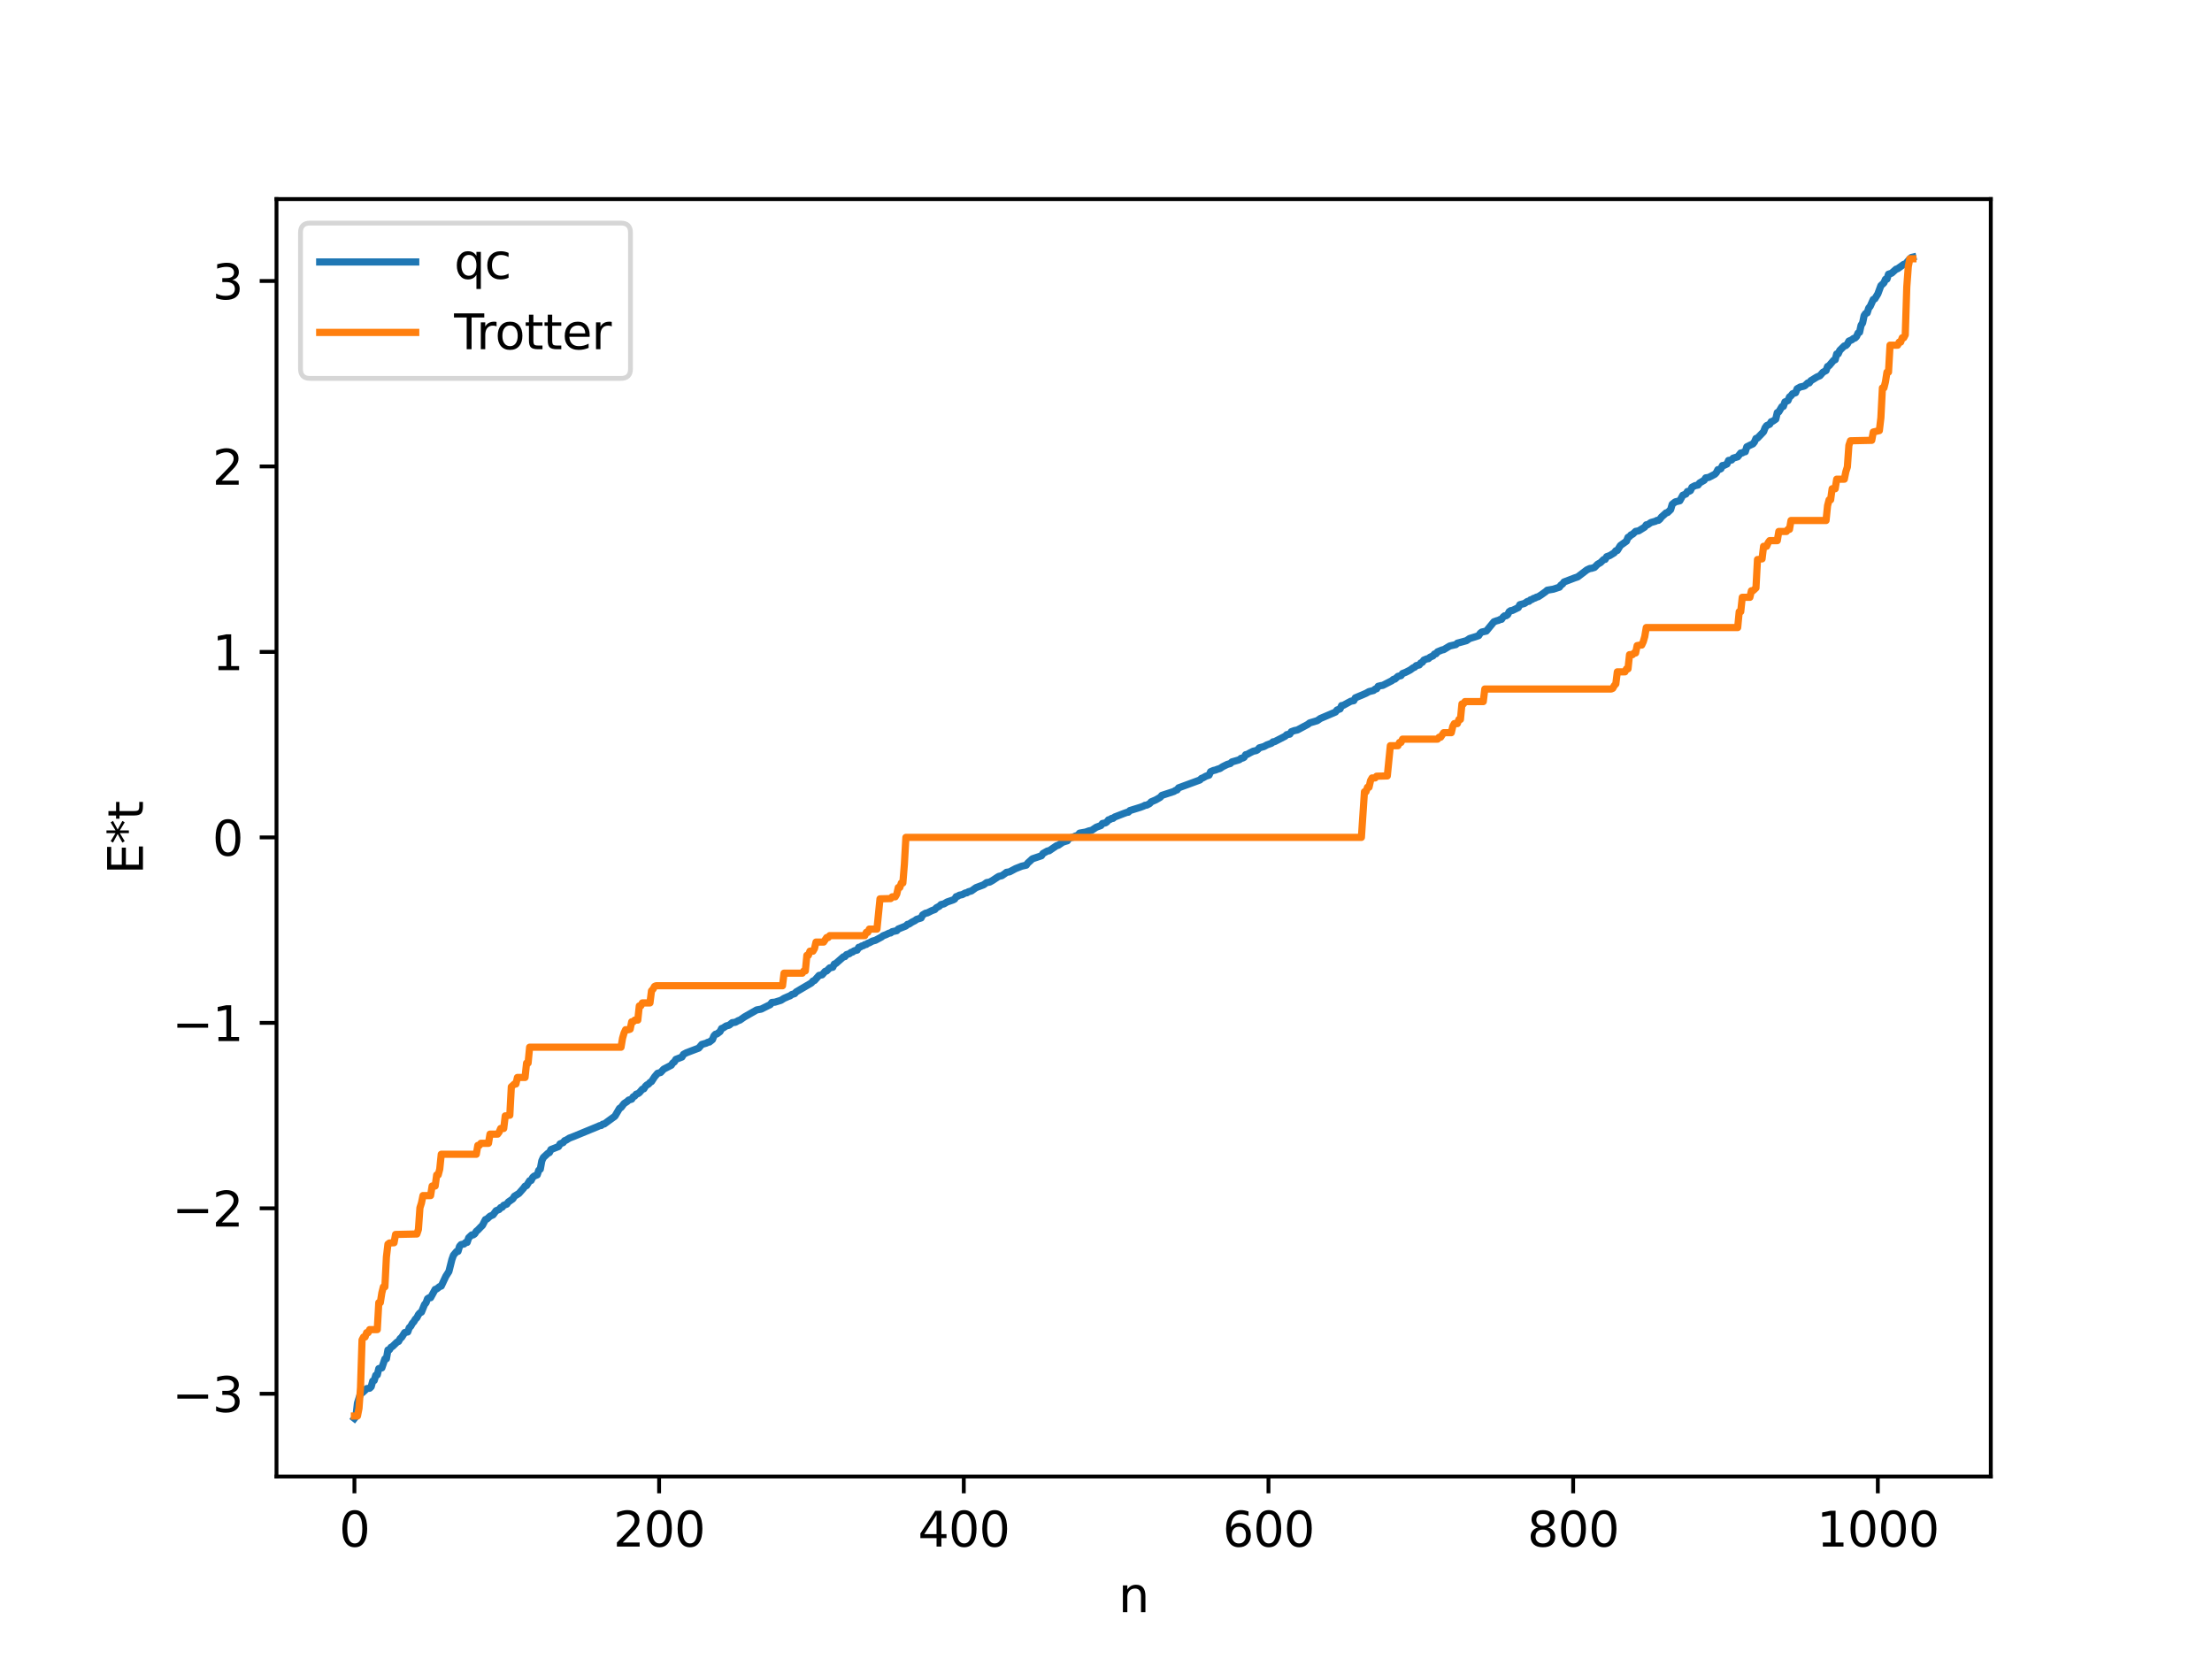 <?xml version="1.0" encoding="utf-8" standalone="no"?>
<!DOCTYPE svg PUBLIC "-//W3C//DTD SVG 1.1//EN"
  "http://www.w3.org/Graphics/SVG/1.1/DTD/svg11.dtd">
<svg xmlns:xlink="http://www.w3.org/1999/xlink" width="460.8pt" height="345.6pt" viewBox="0 0 460.8 345.6" xmlns="http://www.w3.org/2000/svg" version="1.1">
 <defs>
  <style type="text/css">*{stroke-linejoin: round; stroke-linecap: butt}</style>
 </defs>
 <g id="figure_1">
  <g id="patch_1">
   <path d="M 0 345.6 
L 460.8 345.6 
L 460.8 0 
L 0 0 
z
" style="fill: #ffffff"/>
  </g>
  <g id="axes_1">
   <g id="patch_2">
    <path d="M 57.6 307.584 
L 414.72 307.584 
L 414.72 41.472 
L 57.6 41.472 
z
" style="fill: #ffffff"/>
   </g>
   <g id="matplotlib.axis_1">
    <g id="xtick_1">
     <g id="line2d_1">
      <defs>
       <path id="m9d07d32c86" d="M 0 0 
L 0 3.5 
" style="stroke: #000000; stroke-width: 0.8"/>
      </defs>
      <g>
       <use xlink:href="#m9d07d32c86" x="73.833" y="307.584" style="stroke: #000000; stroke-width: 0.8"/>
      </g>
     </g>
     <g id="text_1">
      <!-- 0 -->
      <g transform="translate(70.651 322.182) scale(0.1 -0.1)">
       <defs>
        <path id="DejaVuSans-30" d="M 2034 4250 
Q 1547 4250 1301 3770 
Q 1056 3291 1056 2328 
Q 1056 1369 1301 889 
Q 1547 409 2034 409 
Q 2525 409 2770 889 
Q 3016 1369 3016 2328 
Q 3016 3291 2770 3770 
Q 2525 4250 2034 4250 
z
M 2034 4750 
Q 2819 4750 3233 4129 
Q 3647 3509 3647 2328 
Q 3647 1150 3233 529 
Q 2819 -91 2034 -91 
Q 1250 -91 836 529 
Q 422 1150 422 2328 
Q 422 3509 836 4129 
Q 1250 4750 2034 4750 
z
" transform="scale(0.016)"/>
       </defs>
       <use xlink:href="#DejaVuSans-30"/>
      </g>
     </g>
    </g>
    <g id="xtick_2">
     <g id="line2d_2">
      <g>
       <use xlink:href="#m9d07d32c86" x="137.304" y="307.584" style="stroke: #000000; stroke-width: 0.8"/>
      </g>
     </g>
     <g id="text_2">
      <!-- 200 -->
      <g transform="translate(127.76 322.182) scale(0.1 -0.1)">
       <defs>
        <path id="DejaVuSans-32" d="M 1228 531 
L 3431 531 
L 3431 0 
L 469 0 
L 469 531 
Q 828 903 1448 1529 
Q 2069 2156 2228 2338 
Q 2531 2678 2651 2914 
Q 2772 3150 2772 3378 
Q 2772 3750 2511 3984 
Q 2250 4219 1831 4219 
Q 1534 4219 1204 4116 
Q 875 4013 500 3803 
L 500 4441 
Q 881 4594 1212 4672 
Q 1544 4750 1819 4750 
Q 2544 4750 2975 4387 
Q 3406 4025 3406 3419 
Q 3406 3131 3298 2873 
Q 3191 2616 2906 2266 
Q 2828 2175 2409 1742 
Q 1991 1309 1228 531 
z
" transform="scale(0.016)"/>
       </defs>
       <use xlink:href="#DejaVuSans-32"/>
       <use xlink:href="#DejaVuSans-30" x="63.623"/>
       <use xlink:href="#DejaVuSans-30" x="127.246"/>
      </g>
     </g>
    </g>
    <g id="xtick_3">
     <g id="line2d_3">
      <g>
       <use xlink:href="#m9d07d32c86" x="200.775" y="307.584" style="stroke: #000000; stroke-width: 0.8"/>
      </g>
     </g>
     <g id="text_3">
      <!-- 400 -->
      <g transform="translate(191.231 322.182) scale(0.1 -0.1)">
       <defs>
        <path id="DejaVuSans-34" d="M 2419 4116 
L 825 1625 
L 2419 1625 
L 2419 4116 
z
M 2253 4666 
L 3047 4666 
L 3047 1625 
L 3713 1625 
L 3713 1100 
L 3047 1100 
L 3047 0 
L 2419 0 
L 2419 1100 
L 313 1100 
L 313 1709 
L 2253 4666 
z
" transform="scale(0.016)"/>
       </defs>
       <use xlink:href="#DejaVuSans-34"/>
       <use xlink:href="#DejaVuSans-30" x="63.623"/>
       <use xlink:href="#DejaVuSans-30" x="127.246"/>
      </g>
     </g>
    </g>
    <g id="xtick_4">
     <g id="line2d_4">
      <g>
       <use xlink:href="#m9d07d32c86" x="264.246" y="307.584" style="stroke: #000000; stroke-width: 0.8"/>
      </g>
     </g>
     <g id="text_4">
      <!-- 600 -->
      <g transform="translate(254.702 322.182) scale(0.1 -0.1)">
       <defs>
        <path id="DejaVuSans-36" d="M 2113 2584 
Q 1688 2584 1439 2293 
Q 1191 2003 1191 1497 
Q 1191 994 1439 701 
Q 1688 409 2113 409 
Q 2538 409 2786 701 
Q 3034 994 3034 1497 
Q 3034 2003 2786 2293 
Q 2538 2584 2113 2584 
z
M 3366 4563 
L 3366 3988 
Q 3128 4100 2886 4159 
Q 2644 4219 2406 4219 
Q 1781 4219 1451 3797 
Q 1122 3375 1075 2522 
Q 1259 2794 1537 2939 
Q 1816 3084 2150 3084 
Q 2853 3084 3261 2657 
Q 3669 2231 3669 1497 
Q 3669 778 3244 343 
Q 2819 -91 2113 -91 
Q 1303 -91 875 529 
Q 447 1150 447 2328 
Q 447 3434 972 4092 
Q 1497 4750 2381 4750 
Q 2619 4750 2861 4703 
Q 3103 4656 3366 4563 
z
" transform="scale(0.016)"/>
       </defs>
       <use xlink:href="#DejaVuSans-36"/>
       <use xlink:href="#DejaVuSans-30" x="63.623"/>
       <use xlink:href="#DejaVuSans-30" x="127.246"/>
      </g>
     </g>
    </g>
    <g id="xtick_5">
     <g id="line2d_5">
      <g>
       <use xlink:href="#m9d07d32c86" x="327.717" y="307.584" style="stroke: #000000; stroke-width: 0.8"/>
      </g>
     </g>
     <g id="text_5">
      <!-- 800 -->
      <g transform="translate(318.173 322.182) scale(0.1 -0.1)">
       <defs>
        <path id="DejaVuSans-38" d="M 2034 2216 
Q 1584 2216 1326 1975 
Q 1069 1734 1069 1313 
Q 1069 891 1326 650 
Q 1584 409 2034 409 
Q 2484 409 2743 651 
Q 3003 894 3003 1313 
Q 3003 1734 2745 1975 
Q 2488 2216 2034 2216 
z
M 1403 2484 
Q 997 2584 770 2862 
Q 544 3141 544 3541 
Q 544 4100 942 4425 
Q 1341 4750 2034 4750 
Q 2731 4750 3128 4425 
Q 3525 4100 3525 3541 
Q 3525 3141 3298 2862 
Q 3072 2584 2669 2484 
Q 3125 2378 3379 2068 
Q 3634 1759 3634 1313 
Q 3634 634 3220 271 
Q 2806 -91 2034 -91 
Q 1263 -91 848 271 
Q 434 634 434 1313 
Q 434 1759 690 2068 
Q 947 2378 1403 2484 
z
M 1172 3481 
Q 1172 3119 1398 2916 
Q 1625 2713 2034 2713 
Q 2441 2713 2670 2916 
Q 2900 3119 2900 3481 
Q 2900 3844 2670 4047 
Q 2441 4250 2034 4250 
Q 1625 4250 1398 4047 
Q 1172 3844 1172 3481 
z
" transform="scale(0.016)"/>
       </defs>
       <use xlink:href="#DejaVuSans-38"/>
       <use xlink:href="#DejaVuSans-30" x="63.623"/>
       <use xlink:href="#DejaVuSans-30" x="127.246"/>
      </g>
     </g>
    </g>
    <g id="xtick_6">
     <g id="line2d_6">
      <g>
       <use xlink:href="#m9d07d32c86" x="391.188" y="307.584" style="stroke: #000000; stroke-width: 0.8"/>
      </g>
     </g>
     <g id="text_6">
      <!-- 1000 -->
      <g transform="translate(378.463 322.182) scale(0.1 -0.1)">
       <defs>
        <path id="DejaVuSans-31" d="M 794 531 
L 1825 531 
L 1825 4091 
L 703 3866 
L 703 4441 
L 1819 4666 
L 2450 4666 
L 2450 531 
L 3481 531 
L 3481 0 
L 794 0 
L 794 531 
z
" transform="scale(0.016)"/>
       </defs>
       <use xlink:href="#DejaVuSans-31"/>
       <use xlink:href="#DejaVuSans-30" x="63.623"/>
       <use xlink:href="#DejaVuSans-30" x="127.246"/>
       <use xlink:href="#DejaVuSans-30" x="190.869"/>
      </g>
     </g>
    </g>
    <g id="text_7">
     <!-- n -->
     <g transform="translate(232.991 335.861) scale(0.1 -0.1)">
      <defs>
       <path id="DejaVuSans-6e" d="M 3513 2113 
L 3513 0 
L 2938 0 
L 2938 2094 
Q 2938 2591 2744 2837 
Q 2550 3084 2163 3084 
Q 1697 3084 1428 2787 
Q 1159 2491 1159 1978 
L 1159 0 
L 581 0 
L 581 3500 
L 1159 3500 
L 1159 2956 
Q 1366 3272 1645 3428 
Q 1925 3584 2291 3584 
Q 2894 3584 3203 3211 
Q 3513 2838 3513 2113 
z
" transform="scale(0.016)"/>
      </defs>
      <use xlink:href="#DejaVuSans-6e"/>
     </g>
    </g>
   </g>
   <g id="matplotlib.axis_2">
    <g id="ytick_1">
     <g id="line2d_7">
      <defs>
       <path id="m8c80314707" d="M 0 0 
L -3.5 0 
" style="stroke: #000000; stroke-width: 0.8"/>
      </defs>
      <g>
       <use xlink:href="#m8c80314707" x="57.6" y="290.347" style="stroke: #000000; stroke-width: 0.8"/>
      </g>
     </g>
     <g id="text_8">
      <!-- −3 -->
      <g transform="translate(35.858 294.147) scale(0.1 -0.1)">
       <defs>
        <path id="DejaVuSans-2212" d="M 678 2272 
L 4684 2272 
L 4684 1741 
L 678 1741 
L 678 2272 
z
" transform="scale(0.016)"/>
        <path id="DejaVuSans-33" d="M 2597 2516 
Q 3050 2419 3304 2112 
Q 3559 1806 3559 1356 
Q 3559 666 3084 287 
Q 2609 -91 1734 -91 
Q 1441 -91 1130 -33 
Q 819 25 488 141 
L 488 750 
Q 750 597 1062 519 
Q 1375 441 1716 441 
Q 2309 441 2620 675 
Q 2931 909 2931 1356 
Q 2931 1769 2642 2001 
Q 2353 2234 1838 2234 
L 1294 2234 
L 1294 2753 
L 1863 2753 
Q 2328 2753 2575 2939 
Q 2822 3125 2822 3475 
Q 2822 3834 2567 4026 
Q 2313 4219 1838 4219 
Q 1578 4219 1281 4162 
Q 984 4106 628 3988 
L 628 4550 
Q 988 4650 1302 4700 
Q 1616 4750 1894 4750 
Q 2613 4750 3031 4423 
Q 3450 4097 3450 3541 
Q 3450 3153 3228 2886 
Q 3006 2619 2597 2516 
z
" transform="scale(0.016)"/>
       </defs>
       <use xlink:href="#DejaVuSans-2212"/>
       <use xlink:href="#DejaVuSans-33" x="83.789"/>
      </g>
     </g>
    </g>
    <g id="ytick_2">
     <g id="line2d_8">
      <g>
       <use xlink:href="#m8c80314707" x="57.6" y="251.712" style="stroke: #000000; stroke-width: 0.8"/>
      </g>
     </g>
     <g id="text_9">
      <!-- −2 -->
      <g transform="translate(35.858 255.512) scale(0.1 -0.1)">
       <use xlink:href="#DejaVuSans-2212"/>
       <use xlink:href="#DejaVuSans-32" x="83.789"/>
      </g>
     </g>
    </g>
    <g id="ytick_3">
     <g id="line2d_9">
      <g>
       <use xlink:href="#m8c80314707" x="57.6" y="213.077" style="stroke: #000000; stroke-width: 0.8"/>
      </g>
     </g>
     <g id="text_10">
      <!-- −1 -->
      <g transform="translate(35.858 216.877) scale(0.1 -0.1)">
       <use xlink:href="#DejaVuSans-2212"/>
       <use xlink:href="#DejaVuSans-31" x="83.789"/>
      </g>
     </g>
    </g>
    <g id="ytick_4">
     <g id="line2d_10">
      <g>
       <use xlink:href="#m8c80314707" x="57.6" y="174.442" style="stroke: #000000; stroke-width: 0.8"/>
      </g>
     </g>
     <g id="text_11">
      <!-- 0 -->
      <g transform="translate(44.237 178.242) scale(0.1 -0.1)">
       <use xlink:href="#DejaVuSans-30"/>
      </g>
     </g>
    </g>
    <g id="ytick_5">
     <g id="line2d_11">
      <g>
       <use xlink:href="#m8c80314707" x="57.6" y="135.807" style="stroke: #000000; stroke-width: 0.8"/>
      </g>
     </g>
     <g id="text_12">
      <!-- 1 -->
      <g transform="translate(44.237 139.607) scale(0.1 -0.1)">
       <use xlink:href="#DejaVuSans-31"/>
      </g>
     </g>
    </g>
    <g id="ytick_6">
     <g id="line2d_12">
      <g>
       <use xlink:href="#m8c80314707" x="57.6" y="97.172" style="stroke: #000000; stroke-width: 0.8"/>
      </g>
     </g>
     <g id="text_13">
      <!-- 2 -->
      <g transform="translate(44.237 100.972) scale(0.1 -0.1)">
       <use xlink:href="#DejaVuSans-32"/>
      </g>
     </g>
    </g>
    <g id="ytick_7">
     <g id="line2d_13">
      <g>
       <use xlink:href="#m8c80314707" x="57.6" y="58.537" style="stroke: #000000; stroke-width: 0.8"/>
      </g>
     </g>
     <g id="text_14">
      <!-- 3 -->
      <g transform="translate(44.237 62.337) scale(0.1 -0.1)">
       <use xlink:href="#DejaVuSans-33"/>
      </g>
     </g>
    </g>
    <g id="text_15">
     <!-- E*t -->
     <g transform="translate(29.778 182.148) rotate(-90) scale(0.1 -0.1)">
      <defs>
       <path id="DejaVuSans-45" d="M 628 4666 
L 3578 4666 
L 3578 4134 
L 1259 4134 
L 1259 2753 
L 3481 2753 
L 3481 2222 
L 1259 2222 
L 1259 531 
L 3634 531 
L 3634 0 
L 628 0 
L 628 4666 
z
" transform="scale(0.016)"/>
       <path id="DejaVuSans-2a" d="M 3009 3897 
L 1888 3291 
L 3009 2681 
L 2828 2375 
L 1778 3009 
L 1778 1831 
L 1422 1831 
L 1422 3009 
L 372 2375 
L 191 2681 
L 1313 3291 
L 191 3897 
L 372 4206 
L 1422 3572 
L 1422 4750 
L 1778 4750 
L 1778 3572 
L 2828 4206 
L 3009 3897 
z
" transform="scale(0.016)"/>
       <path id="DejaVuSans-74" d="M 1172 4494 
L 1172 3500 
L 2356 3500 
L 2356 3053 
L 1172 3053 
L 1172 1153 
Q 1172 725 1289 603 
Q 1406 481 1766 481 
L 2356 481 
L 2356 0 
L 1766 0 
Q 1100 0 847 248 
Q 594 497 594 1153 
L 594 3053 
L 172 3053 
L 172 3500 
L 594 3500 
L 594 4494 
L 1172 4494 
z
" transform="scale(0.016)"/>
      </defs>
      <use xlink:href="#DejaVuSans-45"/>
      <use xlink:href="#DejaVuSans-2a" x="63.184"/>
      <use xlink:href="#DejaVuSans-74" x="113.184"/>
     </g>
    </g>
   </g>
   <g id="line2d_14">
    <path d="M 73.833 295.488 
L 74.15 295.086 
L 74.467 292.29 
L 75.102 290.302 
L 75.42 290.181 
L 76.054 289.609 
L 76.372 289.28 
L 77.006 289.19 
L 77.324 288.88 
L 77.641 287.703 
L 77.958 287.581 
L 78.276 286.497 
L 78.593 286.416 
L 78.91 285.104 
L 79.545 284.956 
L 80.18 283.083 
L 80.497 283.058 
L 80.815 281.227 
L 81.132 281.17 
L 81.449 280.662 
L 81.767 280.49 
L 82.719 279.57 
L 83.036 279.439 
L 83.353 278.855 
L 83.671 278.597 
L 84.305 277.594 
L 84.94 277.467 
L 85.258 276.579 
L 85.575 276.277 
L 85.892 275.685 
L 86.21 275.345 
L 86.527 274.8 
L 86.844 274.507 
L 87.162 273.865 
L 87.479 273.501 
L 87.796 273.337 
L 88.431 271.768 
L 88.748 271.4 
L 89.066 270.546 
L 89.383 270.346 
L 89.7 270.337 
L 90.653 268.604 
L 90.97 268.511 
L 91.605 268.001 
L 91.922 267.913 
L 92.874 265.879 
L 93.509 264.89 
L 94.143 262.374 
L 94.461 261.489 
L 95.096 260.73 
L 95.413 260.688 
L 95.73 259.635 
L 96.048 259.276 
L 96.682 259.14 
L 97 258.83 
L 97.317 258.811 
L 97.634 257.859 
L 98.269 257.257 
L 98.586 257.244 
L 98.904 257.027 
L 99.221 256.494 
L 99.539 256.251 
L 100.173 255.583 
L 100.491 255.284 
L 101.125 254.057 
L 101.443 253.941 
L 102.077 253.359 
L 102.712 253.076 
L 103.347 252.211 
L 103.981 251.96 
L 104.299 251.559 
L 104.616 251.495 
L 104.934 251.084 
L 105.568 250.846 
L 105.886 250.405 
L 106.838 249.737 
L 107.155 249.203 
L 108.107 248.612 
L 109.059 247.532 
L 109.377 247.097 
L 109.694 246.987 
L 110.329 245.969 
L 110.646 245.909 
L 110.963 245.282 
L 111.281 245.002 
L 111.915 244.742 
L 112.233 243.79 
L 112.55 243.566 
L 112.867 241.831 
L 113.185 241.138 
L 114.137 240.257 
L 114.454 240.107 
L 114.772 239.474 
L 116.358 238.85 
L 116.676 238.284 
L 117.31 238.027 
L 117.628 237.624 
L 117.945 237.51 
L 118.58 237.103 
L 119.532 236.737 
L 124.61 234.644 
L 124.927 234.487 
L 125.244 234.458 
L 125.562 234.188 
L 125.879 234.143 
L 128.1 232.525 
L 129.053 230.898 
L 129.37 230.715 
L 130.005 229.888 
L 130.639 229.471 
L 130.957 229.169 
L 131.591 228.976 
L 131.909 228.48 
L 132.226 228.335 
L 132.543 227.93 
L 132.861 227.845 
L 133.178 227.633 
L 133.813 226.898 
L 134.13 226.818 
L 134.448 226.304 
L 134.765 226.002 
L 135.082 225.858 
L 135.4 225.49 
L 135.717 225.312 
L 136.352 224.339 
L 136.986 223.593 
L 137.621 223.416 
L 138.256 222.729 
L 139.843 221.902 
L 140.16 221.427 
L 140.477 221.221 
L 140.795 220.688 
L 142.064 220.197 
L 142.381 219.641 
L 143.016 219.303 
L 145.555 218.34 
L 146.19 217.58 
L 147.142 217.302 
L 147.459 217.118 
L 147.777 217.077 
L 148.411 216.576 
L 148.729 215.783 
L 149.046 215.451 
L 149.363 215.381 
L 149.998 214.897 
L 150.315 214.26 
L 150.633 214.153 
L 151.267 213.731 
L 151.902 213.56 
L 152.537 213.039 
L 153.172 212.962 
L 153.806 212.607 
L 154.124 212.513 
L 155.076 211.85 
L 157.297 210.581 
L 157.615 210.388 
L 158.567 210.215 
L 160.471 209.267 
L 160.788 208.829 
L 161.423 208.774 
L 162.692 208.379 
L 163.327 207.977 
L 164.279 207.558 
L 164.596 207.451 
L 164.914 207.187 
L 165.548 206.989 
L 165.866 206.624 
L 169.039 204.759 
L 169.357 204.369 
L 169.674 204.258 
L 170.626 203.195 
L 171.261 203.072 
L 171.896 202.349 
L 172.213 202.263 
L 172.848 201.625 
L 173.482 201.494 
L 173.8 200.835 
L 174.117 200.715 
L 175.704 199.32 
L 176.021 199.276 
L 176.339 198.869 
L 176.973 198.668 
L 177.291 198.391 
L 177.608 198.324 
L 177.925 198.072 
L 178.56 197.923 
L 178.877 197.352 
L 179.195 197.298 
L 179.512 197.07 
L 179.829 197.012 
L 180.147 196.788 
L 180.464 196.743 
L 180.781 196.501 
L 181.099 196.402 
L 181.734 196.053 
L 182.368 195.88 
L 183.638 195.198 
L 183.955 194.942 
L 184.59 194.701 
L 185.224 194.387 
L 185.542 194.35 
L 185.859 194.086 
L 186.811 193.881 
L 187.129 193.527 
L 188.715 192.895 
L 189.033 192.563 
L 189.35 192.517 
L 189.985 192.095 
L 190.62 191.778 
L 190.937 191.52 
L 191.889 191.225 
L 192.206 190.596 
L 192.841 190.221 
L 193.158 190.186 
L 194.11 189.708 
L 194.745 189.474 
L 195.062 189.107 
L 195.697 188.777 
L 196.015 188.442 
L 196.649 188.29 
L 197.284 187.906 
L 198.553 187.467 
L 198.871 187.296 
L 199.188 186.785 
L 199.505 186.718 
L 199.823 186.492 
L 200.458 186.368 
L 201.092 186.018 
L 201.41 185.994 
L 201.727 185.774 
L 202.362 185.598 
L 203.314 184.917 
L 204.9 184.321 
L 205.535 183.86 
L 206.17 183.753 
L 206.805 183.394 
L 207.757 182.756 
L 208.074 182.567 
L 208.709 182.417 
L 209.343 181.982 
L 209.661 181.723 
L 210.296 181.626 
L 211.565 180.948 
L 212.834 180.446 
L 213.786 180.23 
L 214.104 179.786 
L 214.739 179.218 
L 215.056 178.911 
L 216.96 178.268 
L 217.277 177.794 
L 218.229 177.264 
L 218.547 177.235 
L 219.181 176.801 
L 220.134 176.158 
L 220.451 176.09 
L 221.403 175.434 
L 222.038 175.237 
L 222.355 175.15 
L 222.672 174.659 
L 223.307 174.439 
L 223.624 174.396 
L 223.942 174.193 
L 224.577 173.976 
L 224.894 173.558 
L 226.163 173.335 
L 226.798 173.108 
L 227.433 172.962 
L 228.385 172.322 
L 229.337 171.976 
L 229.654 171.55 
L 230.289 171.422 
L 230.606 171.198 
L 230.924 170.784 
L 231.241 170.717 
L 231.558 170.491 
L 231.876 170.475 
L 232.193 170.2 
L 234.097 169.467 
L 234.732 169.235 
L 235.049 169.194 
L 235.367 168.856 
L 236.953 168.365 
L 237.588 168.167 
L 238.223 167.926 
L 238.54 167.75 
L 238.858 167.736 
L 239.492 167.405 
L 239.81 167.043 
L 240.762 166.634 
L 241.396 166.271 
L 241.714 166.081 
L 242.031 165.697 
L 244.57 164.864 
L 244.887 164.643 
L 245.205 164.56 
L 245.522 164.123 
L 249.965 162.483 
L 250.282 162.154 
L 250.6 162.042 
L 251.234 161.685 
L 251.869 161.476 
L 252.186 160.764 
L 252.821 160.491 
L 253.139 160.434 
L 253.773 160.193 
L 254.091 160.117 
L 254.725 159.703 
L 255.677 159.231 
L 256.312 159.051 
L 256.629 158.723 
L 257.899 158.355 
L 258.216 158.248 
L 258.534 157.966 
L 258.851 157.932 
L 259.168 157.763 
L 259.486 157.224 
L 259.803 157.161 
L 260.438 156.806 
L 261.072 156.492 
L 261.707 156.356 
L 262.024 156.151 
L 262.342 155.789 
L 263.294 155.522 
L 263.929 155.177 
L 264.881 154.829 
L 265.198 154.537 
L 265.515 154.505 
L 267.737 153.363 
L 268.054 153.044 
L 268.689 152.932 
L 269.006 152.43 
L 269.641 152.2 
L 270.276 152.066 
L 272.497 150.873 
L 272.815 150.601 
L 274.401 150.13 
L 275.036 149.684 
L 278.21 148.33 
L 278.527 147.905 
L 279.162 147.682 
L 279.479 146.982 
L 279.796 146.955 
L 281.383 146.083 
L 282.018 145.962 
L 282.335 145.373 
L 283.922 144.706 
L 284.557 144.428 
L 285.191 144.075 
L 286.143 143.835 
L 286.461 143.552 
L 286.778 143.487 
L 287.096 142.968 
L 287.73 142.812 
L 288.048 142.78 
L 289.952 141.804 
L 290.269 141.526 
L 290.586 141.473 
L 291.221 140.898 
L 291.856 140.742 
L 292.173 140.307 
L 292.808 140.064 
L 293.76 139.575 
L 294.395 139.11 
L 294.712 138.991 
L 295.029 138.658 
L 295.664 138.519 
L 295.981 138.092 
L 296.299 137.97 
L 296.616 137.508 
L 297.251 137.248 
L 297.568 137.215 
L 297.886 136.915 
L 298.52 136.626 
L 298.838 136.236 
L 299.155 136.188 
L 299.472 135.782 
L 300.424 135.392 
L 300.742 135.337 
L 302.011 134.571 
L 303.281 134.281 
L 303.598 133.98 
L 304.55 133.724 
L 305.502 133.459 
L 306.137 133.019 
L 307.406 132.63 
L 308.041 132.407 
L 308.358 131.921 
L 308.676 131.669 
L 309.628 131.463 
L 311.215 129.525 
L 311.849 129.299 
L 312.167 129.235 
L 312.484 129.046 
L 312.801 129.013 
L 313.119 128.548 
L 313.436 128.283 
L 313.753 128.269 
L 314.071 128.048 
L 314.388 127.428 
L 314.705 127.211 
L 315.023 127.187 
L 316.292 126.574 
L 316.61 125.97 
L 317.562 125.718 
L 318.196 125.288 
L 318.514 125.264 
L 318.831 124.954 
L 319.148 124.885 
L 319.466 124.651 
L 319.783 124.585 
L 320.1 124.385 
L 320.418 124.328 
L 321.053 123.918 
L 322.005 123.239 
L 322.322 122.952 
L 323.591 122.736 
L 324.543 122.421 
L 324.861 122.32 
L 325.178 121.863 
L 325.496 121.678 
L 325.813 121.237 
L 328.034 120.389 
L 328.669 120.175 
L 330.573 118.723 
L 331.208 118.423 
L 331.525 118.398 
L 332.16 118.204 
L 332.795 117.557 
L 333.429 117.191 
L 334.064 116.563 
L 334.381 116.533 
L 334.699 115.969 
L 335.334 115.738 
L 336.286 115.156 
L 336.603 114.731 
L 336.92 114.674 
L 337.555 113.638 
L 338.824 112.736 
L 339.142 111.938 
L 339.459 111.787 
L 339.777 111.414 
L 340.094 111.304 
L 340.729 110.696 
L 341.363 110.585 
L 342.633 109.795 
L 342.95 109.327 
L 343.267 109.299 
L 343.902 108.855 
L 344.854 108.587 
L 345.172 108.408 
L 345.489 108.396 
L 345.806 108.126 
L 346.124 107.695 
L 346.758 107.137 
L 347.076 106.839 
L 347.393 106.771 
L 348.028 106.162 
L 348.345 105.062 
L 348.98 104.552 
L 349.932 104.323 
L 350.567 103.164 
L 351.201 102.915 
L 351.519 102.384 
L 351.836 102.367 
L 352.153 102.199 
L 352.471 101.502 
L 353.105 101.174 
L 353.74 101.039 
L 354.058 100.6 
L 355.01 100.052 
L 355.327 99.551 
L 355.962 99.455 
L 357.231 98.792 
L 357.548 98.457 
L 357.866 97.834 
L 358.183 97.793 
L 358.5 97.637 
L 358.818 96.978 
L 359.135 96.959 
L 359.77 96.651 
L 360.087 95.92 
L 360.722 95.833 
L 361.039 95.448 
L 361.991 95.163 
L 362.626 94.367 
L 362.943 94.355 
L 363.261 94.162 
L 363.578 94.102 
L 363.896 93.079 
L 364.53 92.76 
L 365.165 92.464 
L 365.482 92.069 
L 365.8 91.346 
L 366.117 91.261 
L 367.386 89.94 
L 367.704 89.109 
L 368.021 88.666 
L 368.656 88.379 
L 368.973 87.846 
L 369.291 87.754 
L 369.925 87.32 
L 370.243 85.947 
L 370.56 85.795 
L 371.195 84.723 
L 371.512 84.652 
L 371.829 83.731 
L 372.464 83.457 
L 372.781 82.69 
L 373.099 82.457 
L 373.416 82.033 
L 374.051 81.813 
L 374.368 80.993 
L 375.003 80.62 
L 375.638 80.484 
L 375.955 80.377 
L 376.59 79.779 
L 376.907 79.768 
L 377.224 79.312 
L 378.494 78.538 
L 379.129 78.266 
L 379.763 77.535 
L 380.398 77.198 
L 380.715 76.341 
L 381.033 76.186 
L 381.985 75.057 
L 382.302 74.94 
L 382.62 73.723 
L 382.937 73.708 
L 383.254 72.996 
L 384.206 72.059 
L 384.524 71.982 
L 384.841 71.666 
L 385.158 71.06 
L 385.793 70.781 
L 386.11 70.511 
L 386.428 70.419 
L 386.745 70.112 
L 387.062 69.386 
L 387.38 69.221 
L 387.697 67.758 
L 388.015 67.275 
L 388.332 65.743 
L 388.649 65.299 
L 388.967 65.189 
L 389.284 64.174 
L 389.601 63.805 
L 390.236 62.385 
L 390.553 62.259 
L 391.188 61.223 
L 391.823 59.508 
L 392.458 58.919 
L 392.775 58.179 
L 393.092 58.141 
L 393.41 57.119 
L 394.044 56.919 
L 394.996 56.07 
L 395.314 55.98 
L 396.583 55.068 
L 396.9 55.049 
L 397.853 53.919 
L 398.17 53.64 
L 398.487 53.568 
L 398.487 53.568 
" clip-path="url(#p7d50a24a24)" style="fill: none; stroke: #1f77b4; stroke-width: 1.5; stroke-linecap: square"/>
   </g>
   <g id="line2d_15">
    <path d="M 73.833 294.983 
L 74.467 294.983 
L 74.785 293.379 
L 75.102 289.086 
L 75.42 279.131 
L 75.737 278.52 
L 76.054 278.52 
L 76.372 277.618 
L 76.689 277.618 
L 77.006 276.979 
L 78.593 276.979 
L 78.91 271.363 
L 79.228 271.363 
L 79.545 269.33 
L 79.862 268.074 
L 80.18 268.074 
L 80.497 261.863 
L 80.815 259.179 
L 81.132 258.94 
L 82.084 258.89 
L 82.401 257.16 
L 86.844 257.061 
L 87.162 256.114 
L 87.479 251.614 
L 87.796 250.619 
L 88.114 249.061 
L 89.7 249.061 
L 90.018 247.07 
L 90.653 247.07 
L 90.97 244.758 
L 91.287 244.758 
L 91.605 243.553 
L 91.922 240.455 
L 99.221 240.455 
L 99.539 238.609 
L 99.856 238.609 
L 100.173 238.172 
L 101.76 238.172 
L 102.077 236.258 
L 103.664 236.258 
L 103.981 235.827 
L 104.299 235.081 
L 104.934 235.081 
L 105.251 232.456 
L 105.568 232.456 
L 105.886 232.324 
L 106.203 232.324 
L 106.52 226.402 
L 107.155 225.816 
L 107.472 225.816 
L 107.79 224.453 
L 109.377 224.453 
L 109.694 221.459 
L 110.011 221.459 
L 110.329 218.153 
L 129.37 218.153 
L 129.687 216.274 
L 130.005 215.191 
L 130.322 214.507 
L 130.957 214.507 
L 131.274 214.394 
L 131.591 212.857 
L 131.909 212.857 
L 132.226 212.506 
L 132.861 212.506 
L 133.178 209.547 
L 133.496 209.547 
L 133.813 208.927 
L 135.4 208.927 
L 135.717 206.404 
L 136.034 206.064 
L 136.352 205.494 
L 136.669 205.35 
L 163.01 205.35 
L 163.327 202.732 
L 167.135 202.732 
L 167.453 202.253 
L 167.77 202.253 
L 168.087 199.012 
L 168.405 199.012 
L 168.722 198.147 
L 169.357 198.147 
L 169.674 197.588 
L 169.991 196.251 
L 171.578 196.251 
L 172.213 195.308 
L 172.53 195.308 
L 172.848 194.908 
L 180.147 194.908 
L 180.464 194.22 
L 180.781 194.22 
L 181.099 193.545 
L 182.686 193.545 
L 183.32 187.245 
L 185.542 187.189 
L 185.859 186.823 
L 186.494 186.823 
L 186.811 186.27 
L 187.129 184.885 
L 187.446 184.885 
L 187.763 183.946 
L 188.081 183.946 
L 188.398 180.029 
L 188.715 174.442 
L 283.605 174.442 
L 284.239 164.939 
L 284.557 164.939 
L 284.874 164 
L 285.191 164 
L 285.509 162.615 
L 285.826 162.062 
L 286.461 162.062 
L 286.778 161.696 
L 289 161.64 
L 289.634 155.34 
L 291.221 155.34 
L 291.539 154.665 
L 291.856 154.665 
L 292.173 153.977 
L 299.472 153.977 
L 299.79 153.577 
L 300.107 153.577 
L 300.742 152.634 
L 302.329 152.634 
L 302.646 151.297 
L 302.963 150.738 
L 303.598 150.738 
L 303.915 149.873 
L 304.233 149.873 
L 304.55 146.632 
L 304.867 146.632 
L 305.185 146.153 
L 308.993 146.153 
L 309.31 143.534 
L 335.651 143.534 
L 335.968 143.391 
L 336.286 142.821 
L 336.603 142.481 
L 336.92 139.957 
L 338.507 139.957 
L 338.824 139.338 
L 339.142 139.338 
L 339.459 136.379 
L 340.094 136.379 
L 340.411 136.028 
L 340.729 136.028 
L 341.046 134.491 
L 341.681 134.378 
L 341.998 134.378 
L 342.315 133.694 
L 342.633 132.611 
L 342.95 130.732 
L 361.991 130.732 
L 362.309 127.425 
L 362.626 127.425 
L 362.943 124.432 
L 364.53 124.432 
L 364.848 123.069 
L 365.165 123.069 
L 365.8 122.483 
L 366.117 116.561 
L 366.434 116.561 
L 366.752 116.429 
L 367.069 116.429 
L 367.386 113.804 
L 368.021 113.804 
L 368.339 113.058 
L 368.656 112.626 
L 370.243 112.626 
L 370.56 110.713 
L 372.147 110.713 
L 372.464 110.276 
L 372.781 110.276 
L 373.099 108.43 
L 380.398 108.43 
L 380.715 105.332 
L 381.033 104.127 
L 381.35 104.127 
L 381.667 101.815 
L 382.302 101.815 
L 382.62 99.824 
L 384.206 99.824 
L 384.524 98.266 
L 384.841 97.271 
L 385.158 92.771 
L 385.476 91.824 
L 389.919 91.725 
L 390.236 89.995 
L 391.505 89.706 
L 391.823 87.022 
L 392.14 80.811 
L 392.458 80.811 
L 392.775 79.555 
L 393.092 77.522 
L 393.41 77.522 
L 393.727 71.906 
L 395.314 71.906 
L 395.631 71.267 
L 395.948 71.267 
L 396.266 70.365 
L 396.583 70.365 
L 396.9 69.754 
L 397.218 59.799 
L 397.535 55.506 
L 397.853 53.902 
L 398.487 53.902 
L 398.487 53.902 
" clip-path="url(#p7d50a24a24)" style="fill: none; stroke: #ff7f0e; stroke-width: 1.5; stroke-linecap: square"/>
   </g>
   <g id="patch_3">
    <path d="M 57.6 307.584 
L 57.6 41.472 
" style="fill: none; stroke: #000000; stroke-width: 0.8; stroke-linejoin: miter; stroke-linecap: square"/>
   </g>
   <g id="patch_4">
    <path d="M 414.72 307.584 
L 414.72 41.472 
" style="fill: none; stroke: #000000; stroke-width: 0.8; stroke-linejoin: miter; stroke-linecap: square"/>
   </g>
   <g id="patch_5">
    <path d="M 57.6 307.584 
L 414.72 307.584 
" style="fill: none; stroke: #000000; stroke-width: 0.8; stroke-linejoin: miter; stroke-linecap: square"/>
   </g>
   <g id="patch_6">
    <path d="M 57.6 41.472 
L 414.72 41.472 
" style="fill: none; stroke: #000000; stroke-width: 0.8; stroke-linejoin: miter; stroke-linecap: square"/>
   </g>
   <g id="legend_1">
    <g id="patch_7">
     <path d="M 64.6 78.828 
L 129.342 78.828 
Q 131.342 78.828 131.342 76.828 
L 131.342 48.472 
Q 131.342 46.472 129.342 46.472 
L 64.6 46.472 
Q 62.6 46.472 62.6 48.472 
L 62.6 76.828 
Q 62.6 78.828 64.6 78.828 
z
" style="fill: #ffffff; opacity: 0.8; stroke: #cccccc; stroke-linejoin: miter"/>
    </g>
    <g id="line2d_16">
     <path d="M 66.6 54.57 
L 76.6 54.57 
L 86.6 54.57 
" style="fill: none; stroke: #1f77b4; stroke-width: 1.5; stroke-linecap: square"/>
    </g>
    <g id="text_16">
     <!-- qc -->
     <g transform="translate(94.6 58.07) scale(0.1 -0.1)">
      <defs>
       <path id="DejaVuSans-71" d="M 947 1747 
Q 947 1113 1208 752 
Q 1469 391 1925 391 
Q 2381 391 2643 752 
Q 2906 1113 2906 1747 
Q 2906 2381 2643 2742 
Q 2381 3103 1925 3103 
Q 1469 3103 1208 2742 
Q 947 2381 947 1747 
z
M 2906 525 
Q 2725 213 2448 61 
Q 2172 -91 1784 -91 
Q 1150 -91 751 415 
Q 353 922 353 1747 
Q 353 2572 751 3078 
Q 1150 3584 1784 3584 
Q 2172 3584 2448 3432 
Q 2725 3281 2906 2969 
L 2906 3500 
L 3481 3500 
L 3481 -1331 
L 2906 -1331 
L 2906 525 
z
" transform="scale(0.016)"/>
       <path id="DejaVuSans-63" d="M 3122 3366 
L 3122 2828 
Q 2878 2963 2633 3030 
Q 2388 3097 2138 3097 
Q 1578 3097 1268 2742 
Q 959 2388 959 1747 
Q 959 1106 1268 751 
Q 1578 397 2138 397 
Q 2388 397 2633 464 
Q 2878 531 3122 666 
L 3122 134 
Q 2881 22 2623 -34 
Q 2366 -91 2075 -91 
Q 1284 -91 818 406 
Q 353 903 353 1747 
Q 353 2603 823 3093 
Q 1294 3584 2113 3584 
Q 2378 3584 2631 3529 
Q 2884 3475 3122 3366 
z
" transform="scale(0.016)"/>
      </defs>
      <use xlink:href="#DejaVuSans-71"/>
      <use xlink:href="#DejaVuSans-63" x="63.477"/>
     </g>
    </g>
    <g id="line2d_17">
     <path d="M 66.6 69.249 
L 76.6 69.249 
L 86.6 69.249 
" style="fill: none; stroke: #ff7f0e; stroke-width: 1.5; stroke-linecap: square"/>
    </g>
    <g id="text_17">
     <!-- Trotter -->
     <g transform="translate(94.6 72.749) scale(0.1 -0.1)">
      <defs>
       <path id="DejaVuSans-54" d="M -19 4666 
L 3928 4666 
L 3928 4134 
L 2272 4134 
L 2272 0 
L 1638 0 
L 1638 4134 
L -19 4134 
L -19 4666 
z
" transform="scale(0.016)"/>
       <path id="DejaVuSans-72" d="M 2631 2963 
Q 2534 3019 2420 3045 
Q 2306 3072 2169 3072 
Q 1681 3072 1420 2755 
Q 1159 2438 1159 1844 
L 1159 0 
L 581 0 
L 581 3500 
L 1159 3500 
L 1159 2956 
Q 1341 3275 1631 3429 
Q 1922 3584 2338 3584 
Q 2397 3584 2469 3576 
Q 2541 3569 2628 3553 
L 2631 2963 
z
" transform="scale(0.016)"/>
       <path id="DejaVuSans-6f" d="M 1959 3097 
Q 1497 3097 1228 2736 
Q 959 2375 959 1747 
Q 959 1119 1226 758 
Q 1494 397 1959 397 
Q 2419 397 2687 759 
Q 2956 1122 2956 1747 
Q 2956 2369 2687 2733 
Q 2419 3097 1959 3097 
z
M 1959 3584 
Q 2709 3584 3137 3096 
Q 3566 2609 3566 1747 
Q 3566 888 3137 398 
Q 2709 -91 1959 -91 
Q 1206 -91 779 398 
Q 353 888 353 1747 
Q 353 2609 779 3096 
Q 1206 3584 1959 3584 
z
" transform="scale(0.016)"/>
       <path id="DejaVuSans-65" d="M 3597 1894 
L 3597 1613 
L 953 1613 
Q 991 1019 1311 708 
Q 1631 397 2203 397 
Q 2534 397 2845 478 
Q 3156 559 3463 722 
L 3463 178 
Q 3153 47 2828 -22 
Q 2503 -91 2169 -91 
Q 1331 -91 842 396 
Q 353 884 353 1716 
Q 353 2575 817 3079 
Q 1281 3584 2069 3584 
Q 2775 3584 3186 3129 
Q 3597 2675 3597 1894 
z
M 3022 2063 
Q 3016 2534 2758 2815 
Q 2500 3097 2075 3097 
Q 1594 3097 1305 2825 
Q 1016 2553 972 2059 
L 3022 2063 
z
" transform="scale(0.016)"/>
      </defs>
      <use xlink:href="#DejaVuSans-54"/>
      <use xlink:href="#DejaVuSans-72" x="46.334"/>
      <use xlink:href="#DejaVuSans-6f" x="85.197"/>
      <use xlink:href="#DejaVuSans-74" x="146.379"/>
      <use xlink:href="#DejaVuSans-74" x="185.588"/>
      <use xlink:href="#DejaVuSans-65" x="224.797"/>
      <use xlink:href="#DejaVuSans-72" x="286.32"/>
     </g>
    </g>
   </g>
  </g>
 </g>
 <defs>
  <clipPath id="p7d50a24a24">
   <rect x="57.6" y="41.472" width="357.12" height="266.112"/>
  </clipPath>
 </defs>
</svg>
